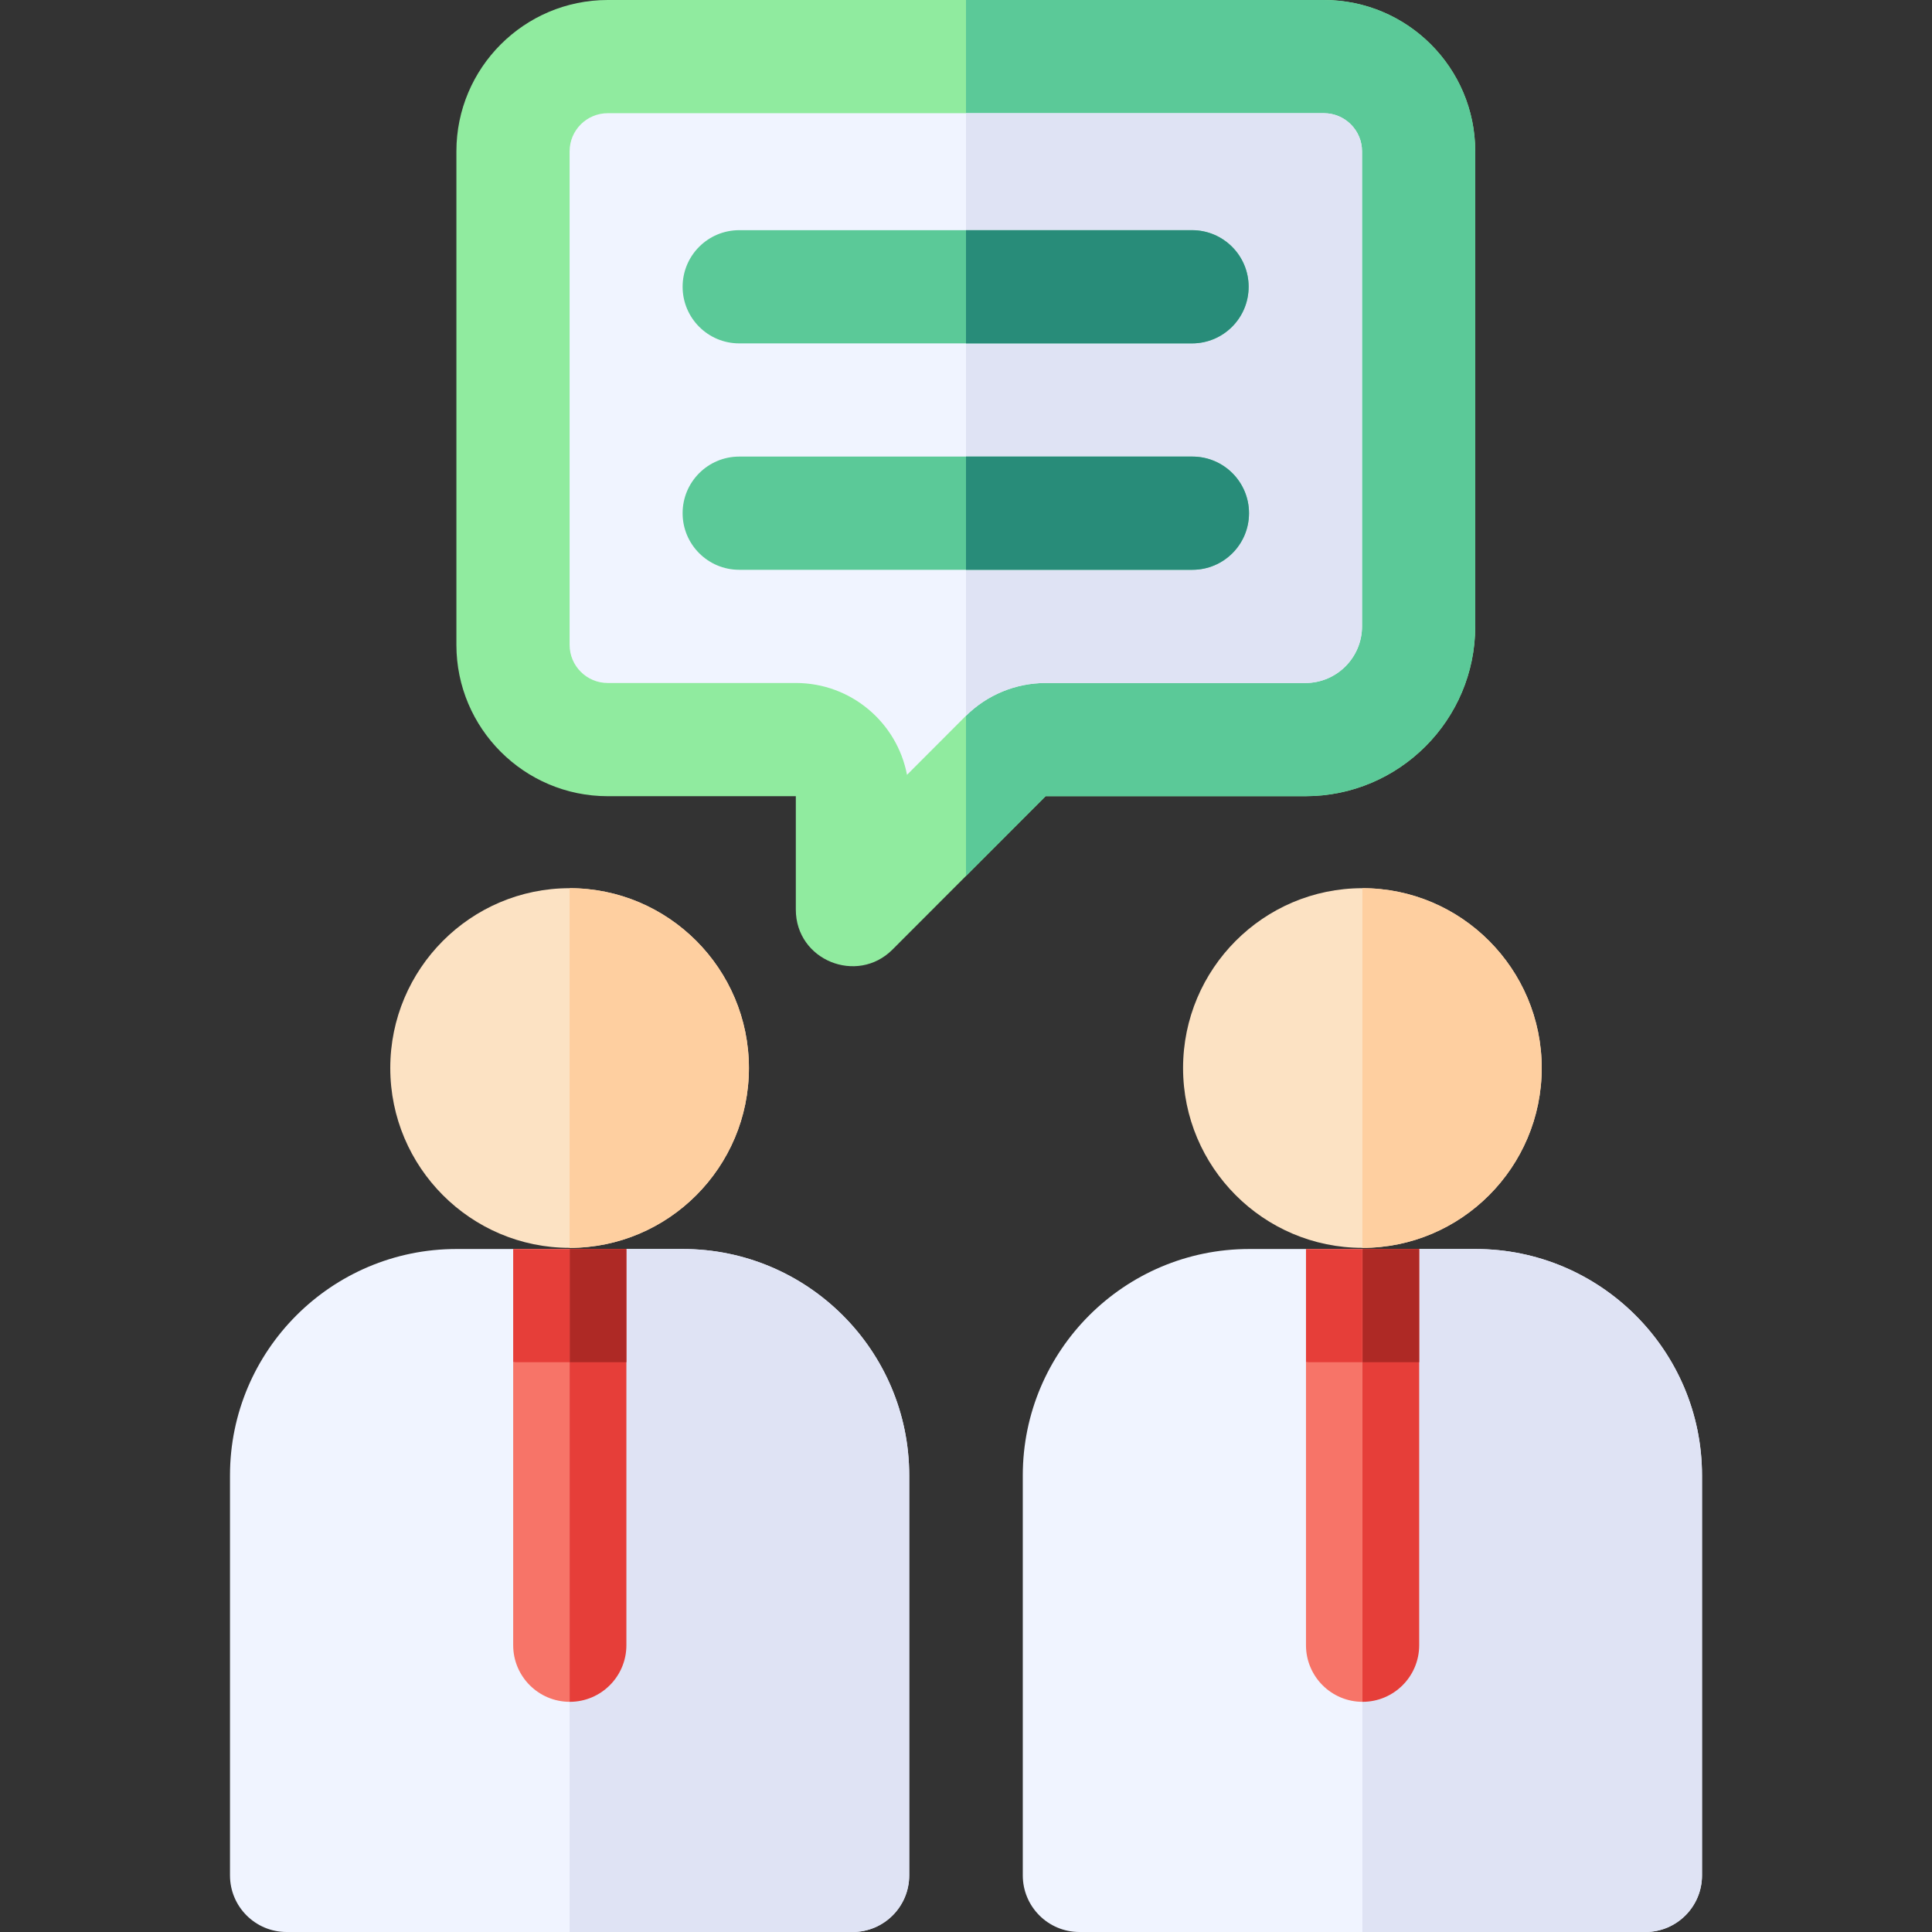 <svg id="Capa_1" enable-background="new 0 0 512 512" height="512" viewBox="0 0 512 512" width="512" xmlns="http://www.w3.org/2000/svg"><rect x="0" y="0" width="512" height="512" fill="#333333" stroke="none"/><g><path d="m350.848 0h-189.796c-22.112 0-40.102 17.989-40.102 40.102v130.797c0 22.112 17.989 40.102 40.102 40.102h49.849v30.05c0 13.446 16.249 19.976 25.614 10.599l40.591-40.65h68.845c24.813 0 45-20.187 45-45v-125.898c-.001-22.113-17.991-40.102-40.103-40.102z" fill="#90eb9f"/><path d="m390.95 40.1v125.9c0 24.81-20.19 45-45 45h-68.84l-21.11 21.14v-232.14h94.85c22.11 0 40.1 17.99 40.1 40.1z" fill="#5bc998"/><path d="m240.366 205.335c-2.648-13.86-14.834-24.335-29.465-24.335h-49.849c-5.57 0-10.102-4.531-10.102-10.102v-130.796c0-5.57 4.531-10.102 10.102-10.102h189.796c5.57 0 10.103 4.531 10.103 10.102v125.898c0 8.271-6.729 15-15 15h-68.845c-7.964 0-15.601 3.167-21.229 8.802z" fill="#f0f4ff"/><path d="m360.95 40.1v125.9c0 8.27-6.73 15-15 15h-68.84c-7.91 0-15.5 3.13-21.11 8.69v-159.69h94.85c5.57 0 10.1 4.53 10.1 10.1z" fill="#dfe3f4"/><path d="m316 121h-120.1c-8.284 0-15 6.716-15 15s6.716 15 15 15h120.1c8.284 0 15-6.716 15-15s-6.716-15-15-15z" fill="#5bc998"/><path d="m331 136c0 8.28-6.72 15-15 15h-60v-30h60c8.28 0 15 6.72 15 15z" fill="#288c79"/><path d="m195.901 91h120c8.284 0 15-6.716 15-15s-6.716-15-15-15h-120c-8.284 0-15 6.716-15 15s6.715 15 15 15z" fill="#5bc998"/><path d="m330.9 76c0 8.28-6.72 15-15 15h-59.9v-30h59.9c8.28 0 15 6.72 15 15z" fill="#288c79"/><path d="m240.95 391v106c0 8.28-6.72 15-15 15h-150c-8.28 0-15-6.72-15-15v-106c0-33.08 26.92-60 60-60h60c33.08 0 60 26.92 60 60z" fill="#f0f4ff"/><path d="m136 361v75c0 8.28 6.72 15 15 15s15-6.72 15-15v-75l-15-3z" fill="#f77468"/><path d="m136 331h30v30h-30z" fill="#e63e39"/><path d="m240.95 391v106c0 8.28-6.72 15-15 15h-75v-181h30c33.08 0 60 26.92 60 60z" fill="#dfe3f4"/><path d="m166 331v105c0 8.28-6.72 15-15 15h-.05v-120z" fill="#e63e39"/><path d="m150.95 235.379c-26.205 0-47.524 21.38-47.524 47.659s21.319 47.658 47.524 47.658 47.524-21.379 47.524-47.658-21.319-47.659-47.524-47.659z" fill="#fce2c3"/><path d="m198.47 283.04c0 26.28-21.31 47.66-47.52 47.66v-95.32c26.21 0 47.52 21.38 47.52 47.66z" fill="#fecfa0"/><path d="m151 331h15v30h-15z" fill="#ae2925"/><path d="m451.05 391v106c0 8.28-6.72 15-15 15h-150c-8.28 0-15-6.72-15-15v-106c0-33.08 26.92-60 60-60h60c33.08 0 60 26.92 60 60z" fill="#f0f4ff"/><path d="m346.1 361v75c0 8.28 6.72 15 15 15s15-6.72 15-15v-75l-15-3z" fill="#f77468"/><path d="m346.1 331h30v30h-30z" fill="#e63e39"/><path d="m451.05 391v106c0 8.28-6.72 15-15 15h-75v-181h30c33.08 0 60 26.92 60 60z" fill="#dfe3f4"/><path d="m376.1 331v105c0 8.28-6.72 15-15 15h-.05v-120z" fill="#e63e39"/><path d="m361.05 235.379c-26.205 0-47.524 21.38-47.524 47.659s21.319 47.658 47.524 47.658 47.524-21.379 47.524-47.658-21.319-47.659-47.524-47.659z" fill="#fce2c3"/><path d="m408.57 283.04c0 26.28-21.31 47.66-47.52 47.66v-95.32c26.21 0 47.52 21.38 47.52 47.66z" fill="#fecfa0"/><path d="m361.1 331h15v30h-15z" fill="#ae2925"/></g></svg>